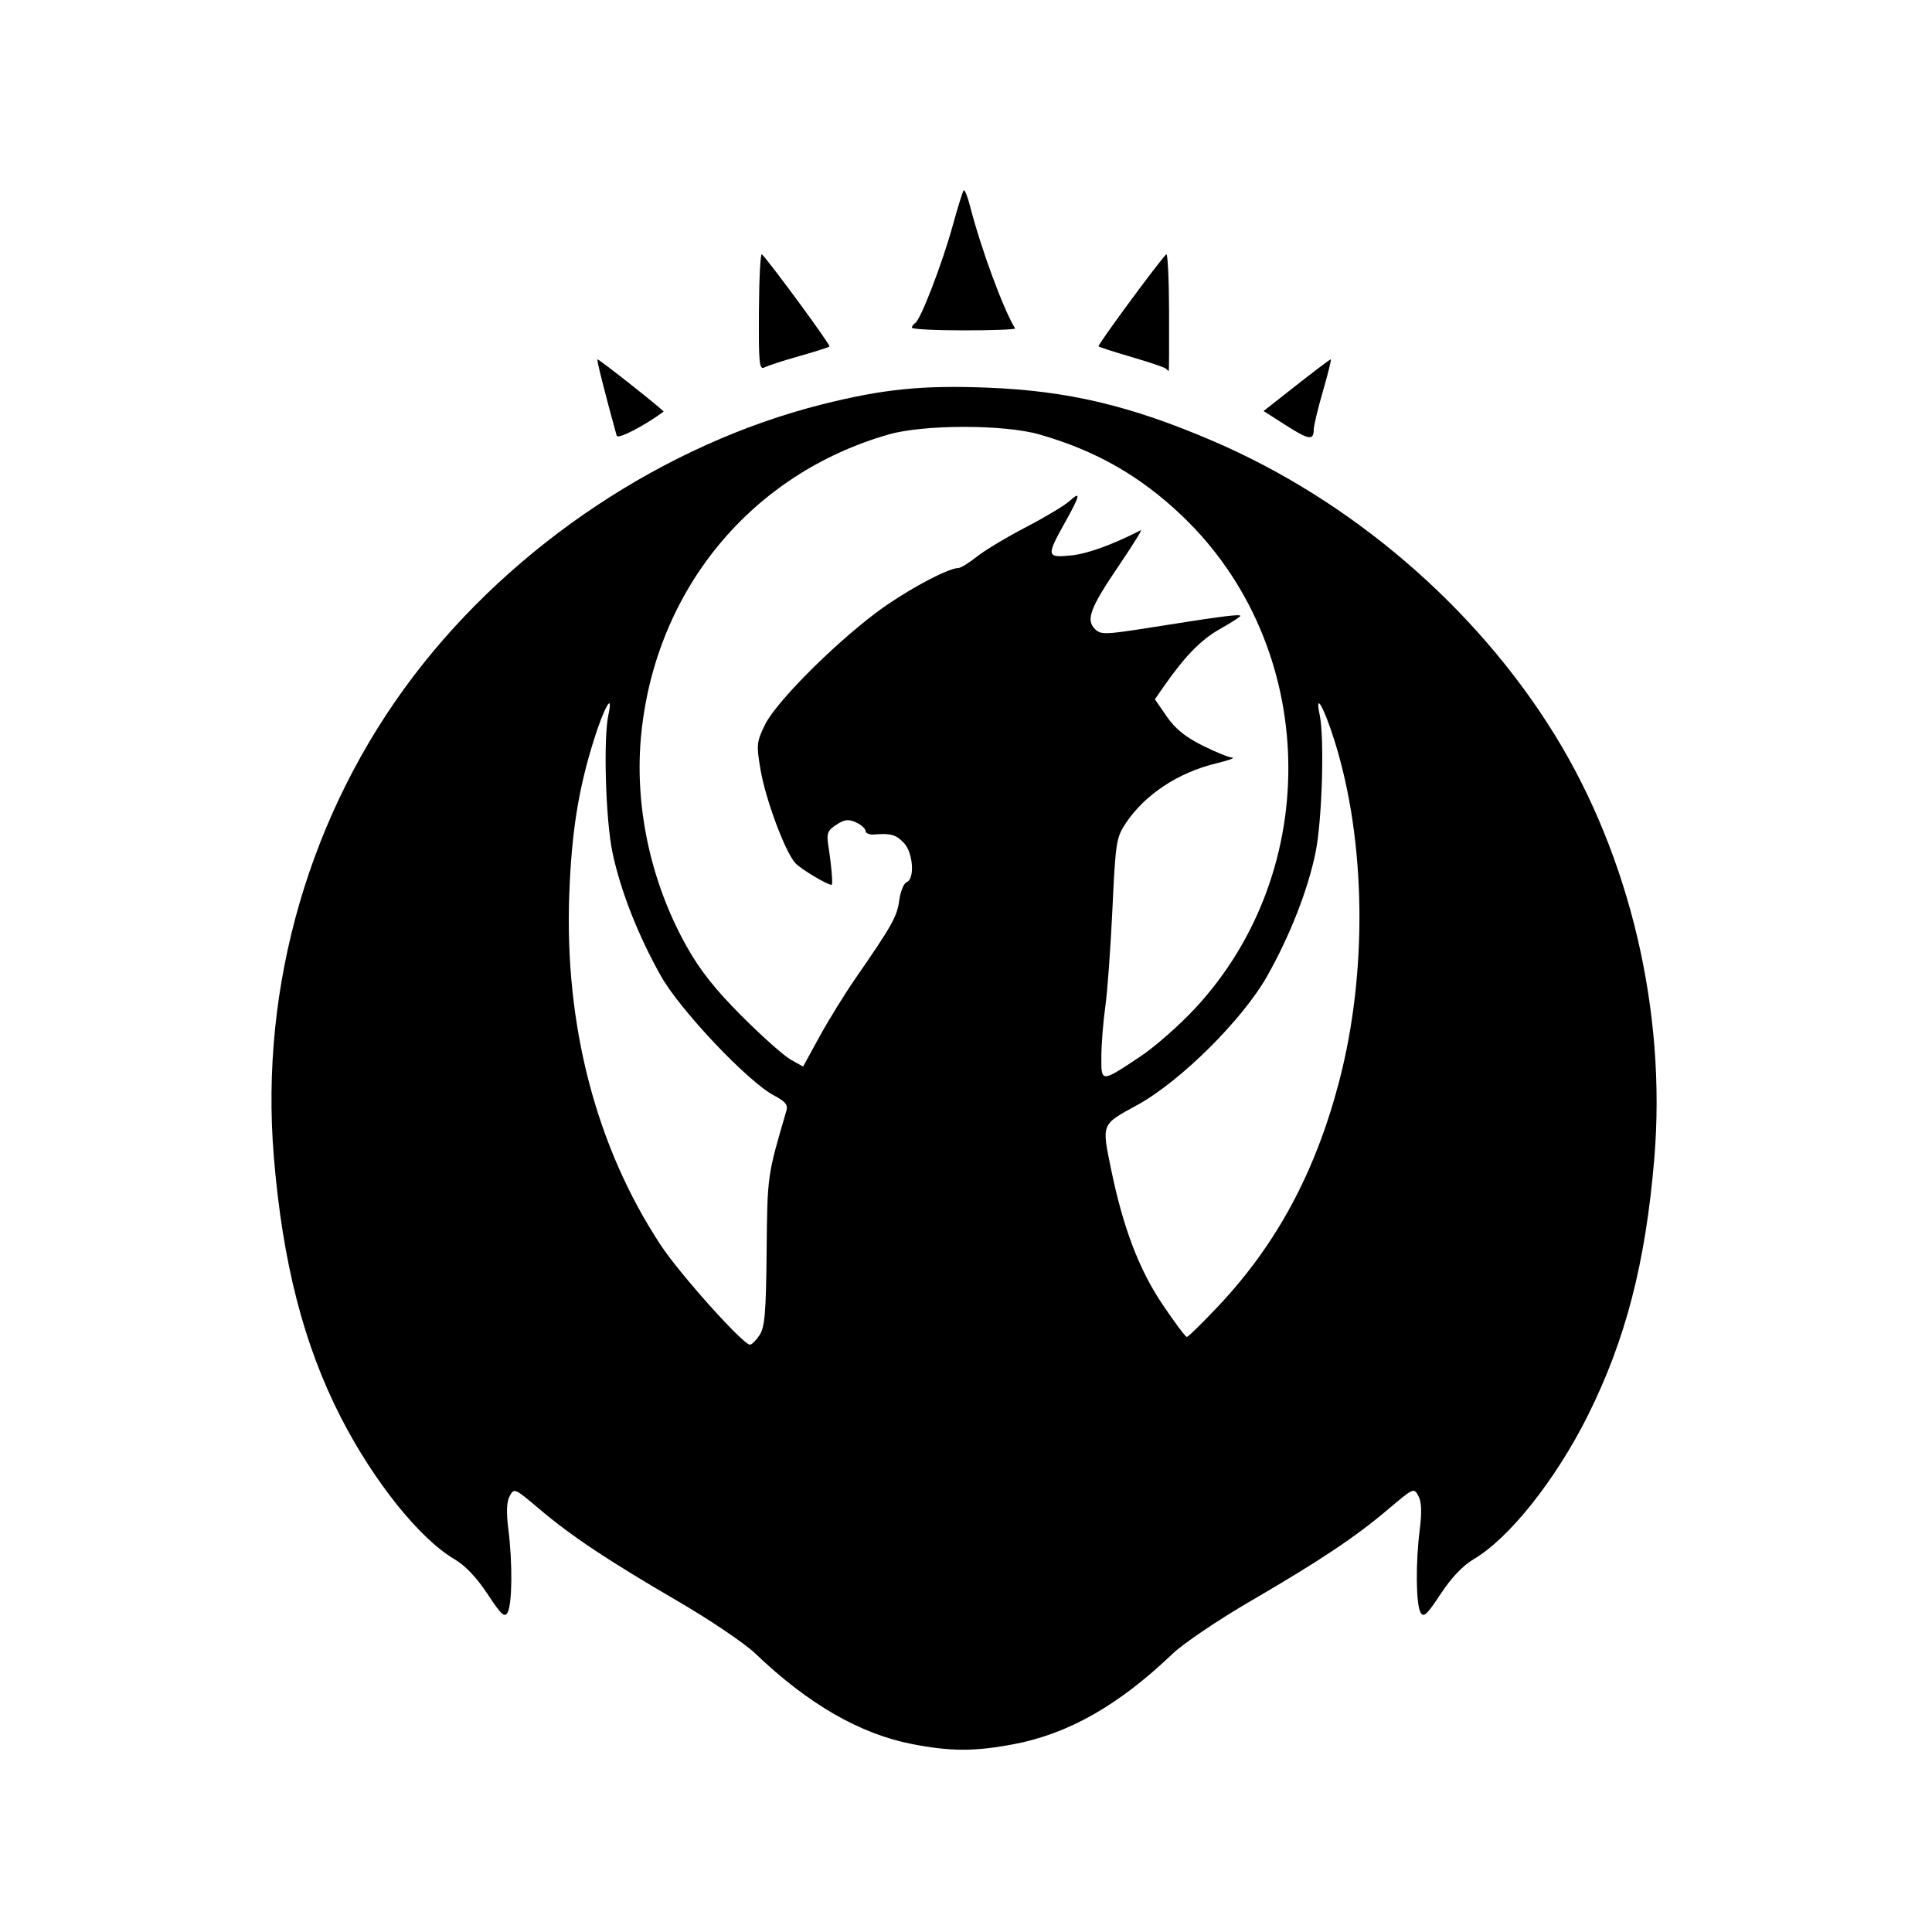 <svg
   version="1.1"
   id="svg2"
   width="1000"
   height="1000"
   viewBox="0 0 1000 1000"
   xmlns="http://www.w3.org/2000/svg">
  <path
     style="display:inline;fill:#000000;stroke-width:2"
     d="m 472,902.702 c -26.932,-5.237 -53.787,-20.752 -81,-46.797 -5.5,-5.264 -23.5,-17.435 -40,-27.047 -36.503,-21.265 -55.416,-33.863 -72.152,-48.061 -12.415,-10.532 -12.768,-10.683 -15.037,-6.443 -1.611,3.01 -1.812,8.376 -0.655,17.494 2.173,17.125 1.96,38.515 -0.425,42.777 -1.568,2.802 -3.323,1.183 -10.417,-9.608 -5.552,-8.444 -11.539,-14.739 -17.143,-18.023 -17.889,-10.483 -41.712,-40.193 -58.608,-73.09 -19.319,-37.615 -30.316,-80.315 -34.838,-135.277 -7.309,-88.827 18.749,-178.31 72.478,-248.891 51.651,-67.851 130.072,-119.968 211.3,-140.424 31.427,-7.915 51.812,-9.98 85.499,-8.665 41.744,1.63 74.04,9.264 116.786,27.606 71.833,30.822 136.089,86.004 176.764,151.799 39.155,63.336 58.054,143.6 51.708,219.605 -4.506,53.969 -14.838,93.876 -34.481,133.186 -16.526,33.072 -40.666,63.437 -58.947,74.151 -5.603,3.284 -11.591,9.579 -17.143,18.023 -7.095,10.791 -8.849,12.409 -10.417,9.608 -2.385,-4.262 -2.598,-25.651 -0.425,-42.777 1.165,-9.18 0.958,-14.479 -0.683,-17.545 -2.304,-4.306 -2.613,-4.171 -15.462,6.729 -17.18,14.575 -35.114,26.546 -71.7,47.863 -16.5,9.614 -34.5,21.777 -40,27.03 -28.116,26.853 -54.095,41.598 -82.721,46.949 -20.067,3.751 -32.307,3.711 -52.279,-0.172 z M 393.172,691.018 c 2.697,-4.116 3.329,-11.681 3.635,-43.5 0.378,-39.24 0.326,-38.876 10.214,-72.517 0.923,-3.142 -0.455,-4.858 -6.423,-7.999 C 387.128,559.912 352.02,522.812 342.081,505.162 330.241,484.136 321.025,460.593 316.966,441 c -3.498,-16.886 -4.716,-58.776 -2.064,-71 2.714,-12.509 -2.228,-3.921 -7.565,13.148 -8.004,25.595 -11.497,47.588 -12.684,79.852 -2.496,67.85 13.946,130.838 47.392,181.557 C 351.92,659.531 384.627,696 388.181,696 c 0.95,0 3.196,-2.242 4.991,-4.982 z m 237.6,-15.163 C 660.815,643.92 680.789,606.777 693.077,560 707.943,503.409 707.077,435.615 690.824,383.658 685.335,366.111 680.401,357.431 683.059,370 c 2.54,12.006 1.274,54.543 -2.118,71.19 -3.94,19.335 -13.162,42.911 -25.022,63.972 -12.716,22.581 -44.993,54.61 -67.36,66.845 -18.716,10.237 -18.37,9.37 -13.382,33.577 6.155,29.874 14.38,51.481 26.419,69.406 6.272,9.339 11.986,16.986 12.697,16.995 0.711,0.008 8.127,-7.25 16.481,-16.13 z M 590.243,546.838 c 7.478,-4.972 20.232,-16.181 28.342,-24.911 66.96,-72.076 63.85,-187.744 -6.857,-255.042 C 590.075,246.276 567.158,233.215 538,224.865 c -18.213,-5.215 -59.787,-5.215 -78,0 -70.897,20.302 -120.303,79.908 -128.035,154.469 -3.848,37.111 4.635,77.055 23.499,110.647 6.907,12.3 14.774,22.225 28.536,36 10.45,10.46 21.856,20.604 25.347,22.541 l 6.347,3.523 8.503,-15.523 c 4.677,-8.538 13.07,-22.127 18.653,-30.199 18.927,-27.366 21.475,-31.91 22.6,-40.296 0.618,-4.606 2.344,-8.843 3.837,-9.415 4.289,-1.646 3.379,-15.145 -1.364,-20.236 -4.055,-4.352 -6.822,-5.152 -15.422,-4.455 -2.475,0.201 -4.5,-0.619 -4.5,-1.821 0,-1.202 -2.213,-3.194 -4.918,-4.427 -3.962,-1.805 -5.944,-1.568 -10.198,1.219 -4.576,2.998 -5.128,4.437 -4.137,10.784 C 430.336,447.865 431.188,458 430.455,458 c -2.314,0 -16.072,-8.256 -18.818,-11.293 -5.265,-5.822 -15.316,-32.76 -17.946,-48.094 -2.242,-13.072 -2.107,-14.492 2.222,-23.434 C 401.398,363.849 430.09,334.851 453,317.484 467.398,306.57 490.452,294 496.073,294 c 1.189,0 5.483,-2.646 9.544,-5.879 4.061,-3.234 15.483,-10.095 25.383,-15.247 9.9,-5.152 20.025,-11.213 22.5,-13.469 6.209,-5.66 5.655,-3.12 -2.5,11.463 -9.498,16.985 -9.299,17.93 3.5,16.609 8.489,-0.876 20.897,-5.371 36.037,-13.054 0.845,-0.429 -4.311,7.846 -11.459,18.388 -14.824,21.864 -17.129,27.995 -12.33,32.794 3.022,3.022 5.325,2.939 30.759,-1.106 C 631.956,319.02 642,317.73 642,318.785 c 0,0.458 -4.76,3.519 -10.578,6.803 -9.837,5.552 -18.121,14.045 -29.148,29.883 l -4.505,6.471 6.099,8.864 c 4.339,6.307 9.657,10.642 18.435,15.029 6.785,3.391 13.768,6.24 15.517,6.331 1.749,0.092 -2.002,1.423 -8.337,2.958 -19.775,4.792 -37.04,16.248 -46.868,31.099 -4.823,7.289 -5.221,9.87 -6.822,44.258 -0.935,20.085 -2.591,42.818 -3.681,50.518 -1.09,7.7 -2.011,19.271 -2.047,25.714 -0.077,13.774 -0.352,13.772 20.178,0.124 z M 319.191,225.512 C 312.874,202.601 308.698,186 309.251,186 c 1.05,0 34.766,26.669 34.221,27.068 -10.342,7.586 -23.729,14.447 -24.281,12.444 z m 346.32,-5.422 -11.489,-7.343 17.015,-13.374 C 680.396,192.018 688.386,186 688.794,186 c 0.407,0 -1.405,7.379 -4.027,16.397 -2.622,9.018 -4.767,17.965 -4.767,19.882 0,5.839 -2.524,5.458 -14.489,-2.189 z M 392.819,161.009 c 0.1,-16.935 0.787,-30.165 1.528,-29.4 4.857,5.018 35.672,47.039 34.993,47.718 -0.462,0.462 -7.477,2.705 -15.589,4.986 -8.112,2.281 -16.182,4.898 -17.931,5.816 -2.847,1.494 -3.162,-1.571 -3,-29.121 z m 210.656,29.799 c -0.655,-0.655 -8.594,-3.344 -17.64,-5.974 -9.047,-2.63 -16.801,-5.134 -17.231,-5.564 -0.639,-0.639 30.418,-42.871 35.05,-47.663 0.74,-0.766 1.398,12.509 1.46,29.5 0.063,16.991 -0.012,30.893 -0.167,30.893 -0.154,0 -0.817,-0.536 -1.472,-1.192 z M 472,169.618 c 0,-0.76 0.794,-1.873 1.764,-2.472 2.775,-1.715 13.979,-30.838 19.291,-50.143 2.656,-9.655 5.247,-17.971 5.756,-18.481 0.51,-0.51 1.937,2.989 3.171,7.775 5.8,22.485 17.068,53.137 23.417,63.702 0.331,0.55 -11.549,1 -26.399,1 -14.85,0 -27,-0.622 -27,-1.382 z"
     id="path2862" />
</svg>
